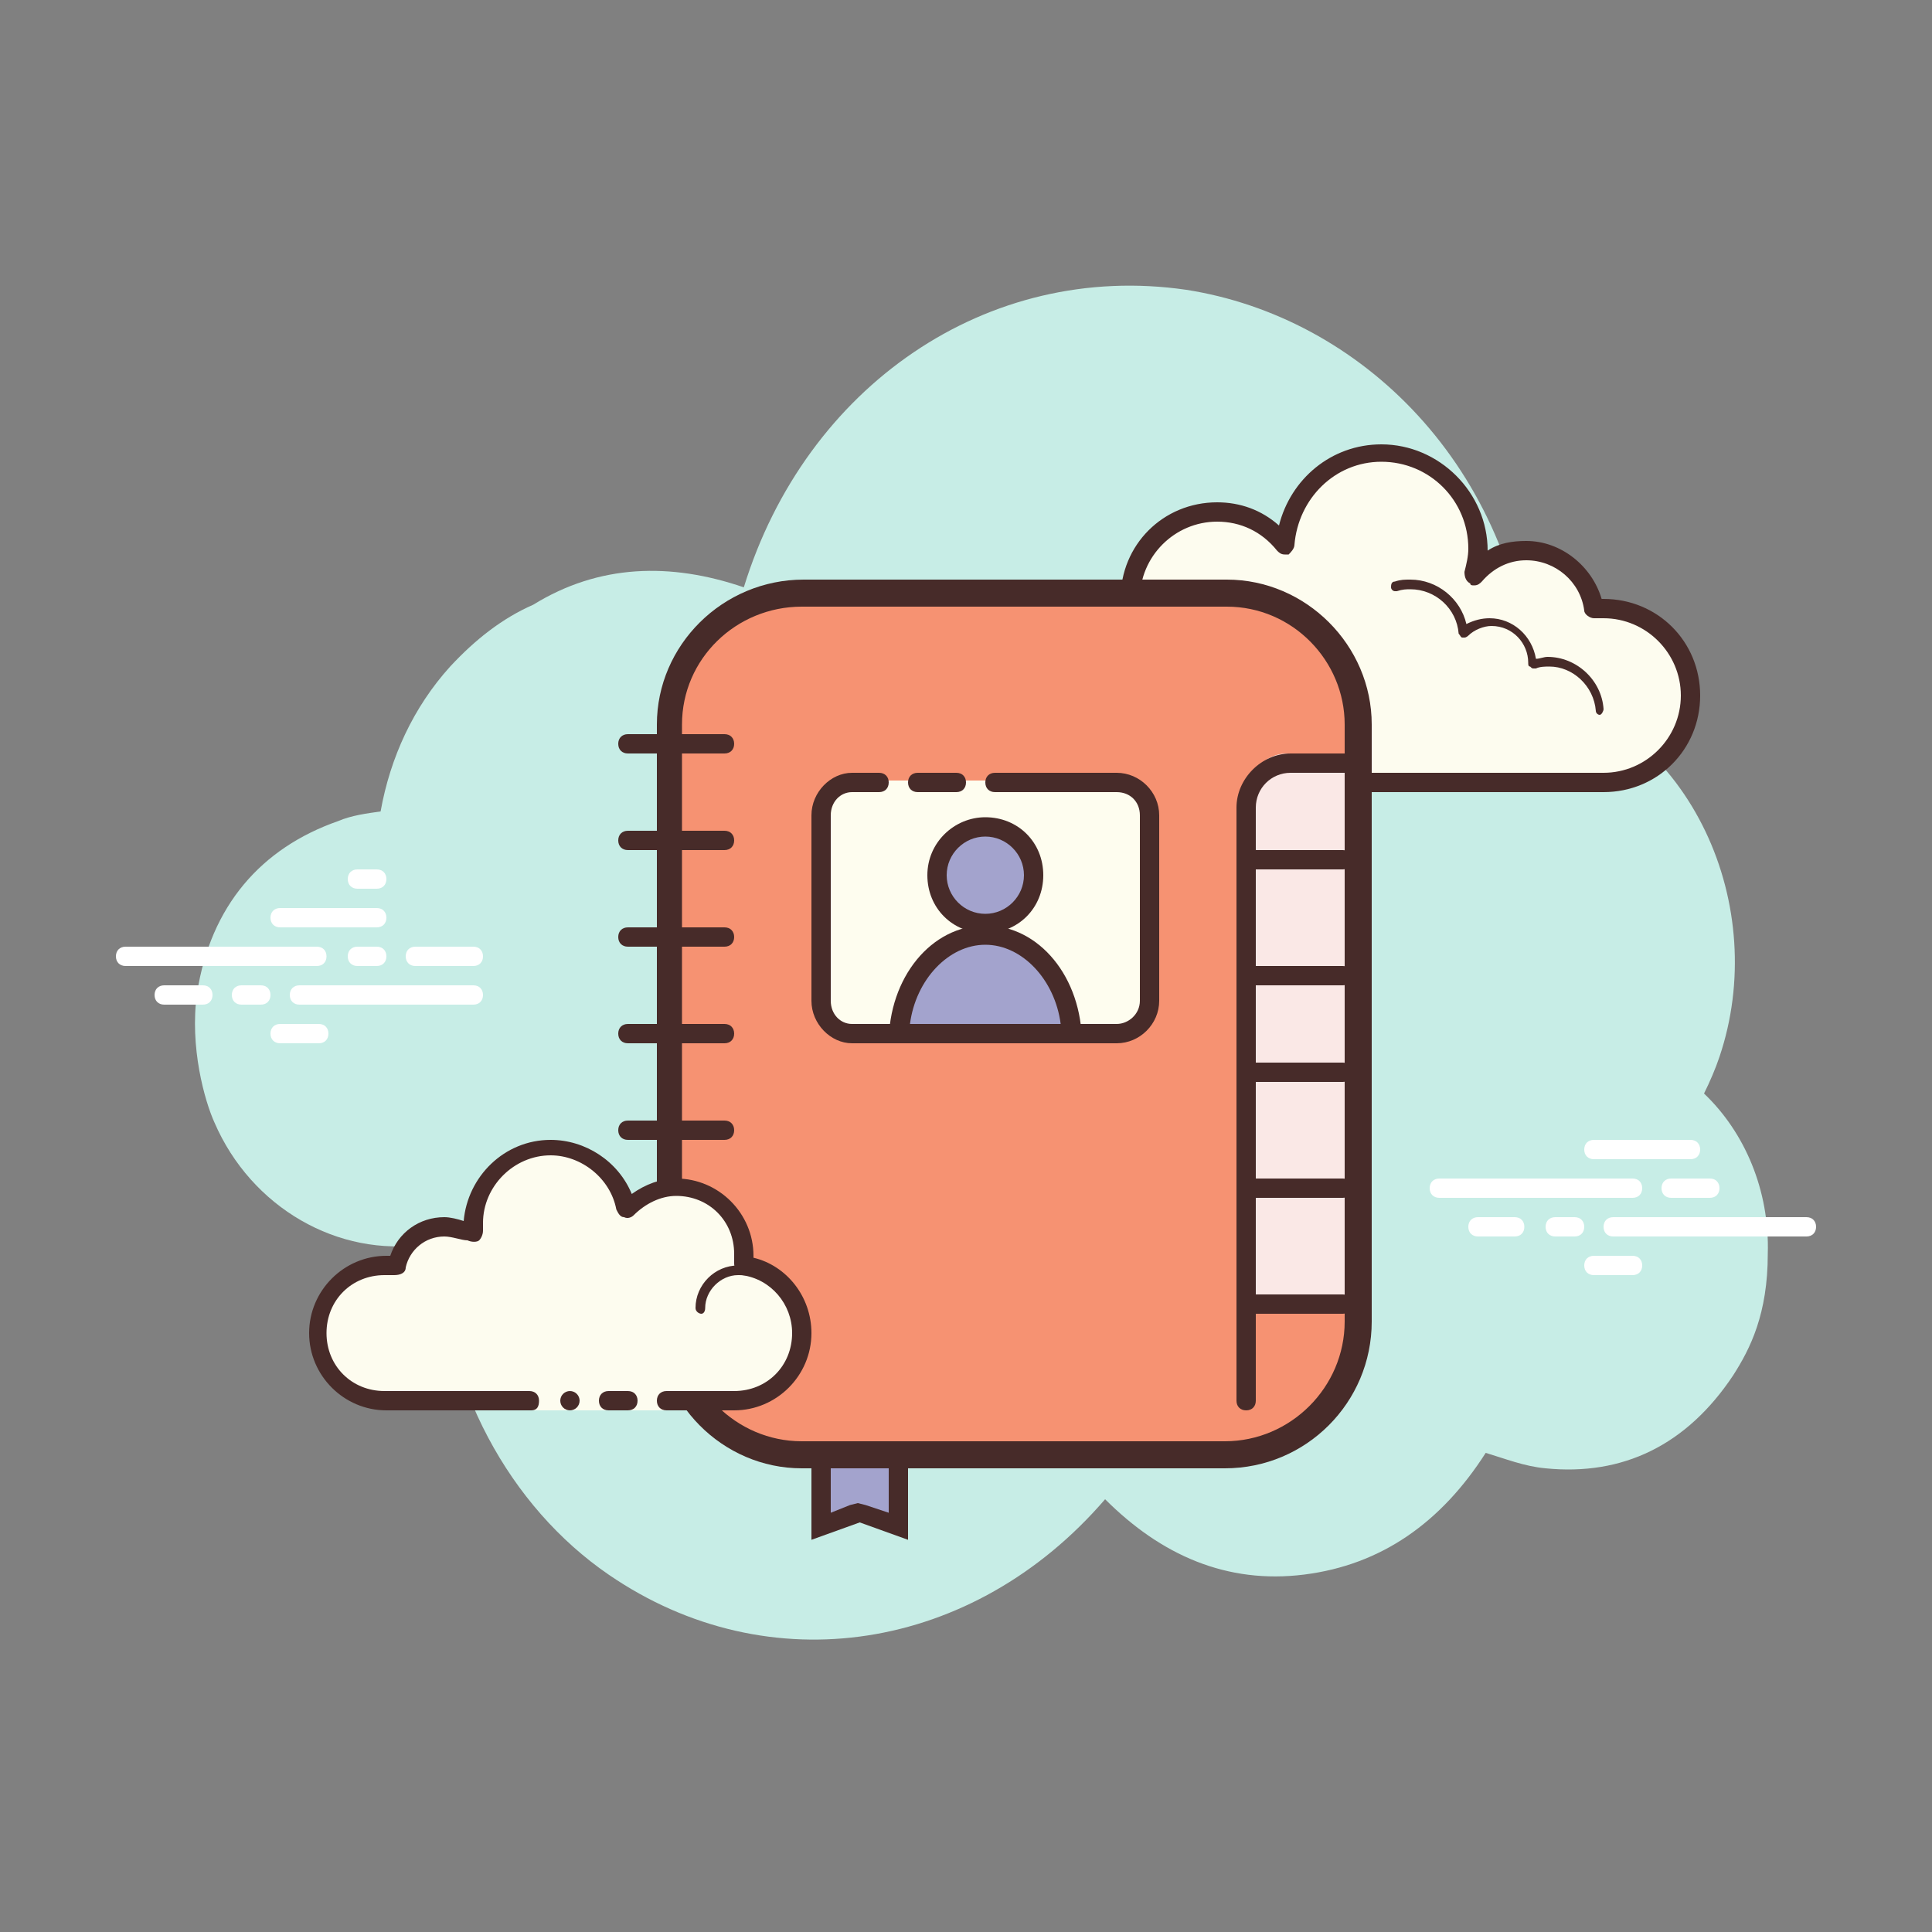 <svg width="164" height="164" viewBox="0 0 164 164" fill="none" xmlns="http://www.w3.org/2000/svg">
<rect x="0" y="0" width="164" height="164" fill="#808080" stroke="none"/>
<path d="M144.648 92.824C145.14 91.84 145.632 90.692 145.96 89.708C150.224 77.08 143.828 61.828 130.052 58.22C128.576 39.524 115.456 26.896 100.696 24.6C83.804 22.14 68.388 32.8 63.14 49.856C56.908 47.724 50.84 47.888 45.264 51.332C42.64 52.48 40.344 54.284 38.212 56.58C35.096 60.024 33.128 64.288 32.308 68.88C31.16 69.044 29.848 69.208 28.7 69.7C22.14 71.996 17.876 76.916 16.728 84.296C16.072 88.888 17.384 93.48 18.204 95.284C21.32 102.5 28.7 106.764 36.08 105.616C36.408 105.616 37.064 105.78 37.228 105.944C37.556 117.588 43.296 127.92 51.66 133.66C65.272 143.008 82.656 140.22 93.808 127.264C98.564 132.02 104.14 134.48 110.7 133.66C117.26 132.84 122.344 129.232 126.116 123.328C127.756 123.82 129.396 124.476 131.2 124.64C137.76 125.296 143.172 122.672 147.108 116.768C148.584 114.472 150.06 111.52 150.06 106.436C150.224 101.024 148.092 96.104 144.648 92.824Z" fill="#C7EDE6"/>
<path d="M138.58 101.68H122.18C121.688 101.68 121.36 101.352 121.36 100.86C121.36 100.368 121.688 100.04 122.18 100.04H138.58C139.072 100.04 139.4 100.368 139.4 100.86C139.4 101.352 139.072 101.68 138.58 101.68ZM145.14 101.68H141.86C141.368 101.68 141.04 101.352 141.04 100.86C141.04 100.368 141.368 100.04 141.86 100.04H145.14C145.632 100.04 145.96 100.368 145.96 100.86C145.96 101.352 145.632 101.68 145.14 101.68ZM153.34 104.96H136.94C136.448 104.96 136.12 104.632 136.12 104.14C136.12 103.648 136.448 103.32 136.94 103.32H153.34C153.832 103.32 154.16 103.648 154.16 104.14C154.16 104.632 153.832 104.96 153.34 104.96ZM133.66 104.96H132.02C131.528 104.96 131.2 104.632 131.2 104.14C131.2 103.648 131.528 103.32 132.02 103.32H133.66C134.152 103.32 134.48 103.648 134.48 104.14C134.48 104.632 134.152 104.96 133.66 104.96ZM128.576 104.96H125.46C124.968 104.96 124.64 104.632 124.64 104.14C124.64 103.648 124.968 103.32 125.46 103.32H128.576C129.068 103.32 129.396 103.648 129.396 104.14C129.396 104.632 129.068 104.96 128.576 104.96ZM143.5 98.4H135.3C134.808 98.4 134.48 98.072 134.48 97.58C134.48 97.088 134.808 96.76 135.3 96.76H143.5C143.992 96.76 144.32 97.088 144.32 97.58C144.32 98.072 143.992 98.4 143.5 98.4ZM138.58 108.24H135.3C134.808 108.24 134.48 107.912 134.48 107.42C134.48 106.928 134.808 106.6 135.3 106.6H138.58C139.072 106.6 139.4 106.928 139.4 107.42C139.4 107.912 139.072 108.24 138.58 108.24ZM26.896 82H10.66C10.168 82 9.84 81.672 9.84 81.18C9.84 80.688 10.168 80.36 10.66 80.36H26.896C27.388 80.36 27.716 80.688 27.716 81.18C27.716 81.672 27.388 82 26.896 82ZM31.98 82H30.34C29.848 82 29.52 81.672 29.52 81.18C29.52 80.688 29.848 80.36 30.34 80.36H31.98C32.472 80.36 32.8 80.688 32.8 81.18C32.8 81.672 32.472 82 31.98 82ZM40.18 85.28H25.42C24.928 85.28 24.6 84.952 24.6 84.46C24.6 83.968 24.928 83.64 25.42 83.64H40.18C40.672 83.64 41 83.968 41 84.46C41 84.952 40.672 85.28 40.18 85.28ZM22.14 85.28H20.5C20.008 85.28 19.68 84.952 19.68 84.46C19.68 83.968 20.008 83.64 20.5 83.64H22.14C22.632 83.64 22.96 83.968 22.96 84.46C22.96 84.952 22.632 85.28 22.14 85.28ZM17.22 85.28H13.94C13.448 85.28 13.12 84.952 13.12 84.46C13.12 83.968 13.448 83.64 13.94 83.64H17.22C17.712 83.64 18.04 83.968 18.04 84.46C18.04 84.952 17.712 85.28 17.22 85.28ZM27.06 88.56H23.78C23.288 88.56 22.96 88.232 22.96 87.74C22.96 87.248 23.288 86.92 23.78 86.92H27.06C27.552 86.92 27.88 87.248 27.88 87.74C27.88 88.232 27.552 88.56 27.06 88.56ZM31.98 73.8C31.652 73.8 30.668 73.8 30.34 73.8C29.848 73.8 29.52 74.128 29.52 74.62C29.52 75.112 29.848 75.44 30.34 75.44C30.668 75.44 31.652 75.44 31.98 75.44C32.472 75.44 32.8 75.112 32.8 74.62C32.8 74.128 32.472 73.8 31.98 73.8ZM31.98 77.08C31.652 77.08 24.108 77.08 23.78 77.08C23.288 77.08 22.96 77.408 22.96 77.9C22.96 78.392 23.288 78.72 23.78 78.72C24.108 78.72 31.652 78.72 31.98 78.72C32.472 78.72 32.8 78.392 32.8 77.9C32.8 77.408 32.472 77.08 31.98 77.08ZM40.18 80.36C39.852 80.36 35.588 80.36 35.26 80.36C34.768 80.36 34.44 80.688 34.44 81.18C34.44 81.672 34.768 82 35.26 82C35.588 82 39.852 82 40.18 82C40.672 82 41 81.672 41 81.18C41 80.688 40.672 80.36 40.18 80.36Z" fill="white"/>
<path d="M106.764 66.42C106.764 66.42 100.86 66.42 96.76 66.42C92.66 66.42 89.38 63.14 89.38 59.04C89.38 55.268 92.332 52.152 96.104 51.66C96.104 51.332 95.94 51.004 95.94 50.84C95.94 46.74 99.22 43.46 103.32 43.46C105.616 43.46 107.748 44.608 109.06 46.248C109.224 41.984 112.832 38.54 117.26 38.54C121.852 38.54 125.46 42.148 125.46 46.74C125.46 47.396 125.296 48.216 125.132 48.872C126.116 47.56 127.756 46.74 129.56 46.74C132.512 46.74 134.808 48.872 135.3 51.824C135.628 51.824 135.956 51.66 136.12 51.66C140.22 51.66 143.5 54.94 143.5 59.04C143.5 63.14 140.22 66.42 136.12 66.42C132.02 66.42 120.54 66.42 120.54 66.42H111.684V67.24H106.764V66.42Z" fill="#FDFCEF"/>
<path d="M117.26 37.72C122.18 37.72 126.28 41.82 126.28 46.74C127.264 46.084 128.412 45.92 129.56 45.92C132.512 45.92 135.136 48.052 135.956 50.84H136.12C140.712 50.84 144.32 54.448 144.32 59.04C144.32 63.632 140.712 67.24 136.12 67.24H111.684C111.192 67.24 110.864 66.912 110.864 66.42C110.864 65.928 111.192 65.6 111.684 65.6H136.12C139.728 65.6 142.68 62.648 142.68 59.04C142.68 55.432 139.728 52.48 136.12 52.48C135.956 52.48 135.792 52.48 135.628 52.48H135.464C135.464 52.48 135.464 52.48 135.3 52.48C134.972 52.48 134.48 52.152 134.48 51.824C134.152 49.364 132.02 47.56 129.56 47.56C128.084 47.56 126.772 48.216 125.788 49.364C125.624 49.528 125.46 49.692 125.132 49.692C124.968 49.692 124.804 49.692 124.804 49.528C124.476 49.364 124.312 49.036 124.312 48.544C124.476 47.888 124.64 47.232 124.64 46.576C124.64 42.476 121.36 39.196 117.26 39.196C113.324 39.196 110.208 42.312 109.88 46.248C109.88 46.576 109.552 46.904 109.388 47.068C109.224 47.068 109.224 47.068 109.06 47.068C108.732 47.068 108.568 46.904 108.404 46.74C107.092 45.1 105.288 44.28 103.32 44.28C99.712 44.28 96.76 47.232 96.76 50.84C96.76 51.004 96.76 51.168 96.76 51.332V51.496C96.76 51.66 96.76 51.988 96.596 52.152C96.432 52.316 96.268 52.48 96.104 52.48C92.66 52.808 90.2 55.596 90.2 59.04C90.2 62.648 93.152 65.6 96.76 65.6H106.764C107.256 65.6 107.584 65.928 107.584 66.42C107.584 66.912 107.256 67.24 106.764 67.24H96.76C92.168 67.24 88.56 63.632 88.56 59.04C88.56 55.104 91.348 51.824 95.12 51.004V50.84C95.12 46.248 98.728 42.64 103.32 42.64C105.288 42.64 107.092 43.296 108.568 44.608C109.552 40.672 112.996 37.72 117.26 37.72Z" fill="#472B29"/>
<path d="M119.72 49.2C122.016 49.2 123.984 50.84 124.476 52.972C125.132 52.644 125.788 52.48 126.444 52.48C128.412 52.48 130.052 53.956 130.38 55.924C130.708 55.924 131.036 55.76 131.364 55.76C133.824 55.76 135.956 57.728 136.12 60.188C136.12 60.352 135.956 60.68 135.792 60.68C135.628 60.68 135.464 60.516 135.464 60.352C135.3 58.22 133.496 56.58 131.528 56.58C131.2 56.58 130.708 56.58 130.38 56.744C130.38 56.744 130.38 56.744 130.216 56.744C130.052 56.744 130.052 56.744 129.888 56.58C129.724 56.58 129.724 56.416 129.724 56.252C129.724 54.612 128.412 53.136 126.608 53.136C125.952 53.136 125.132 53.464 124.64 53.956C124.64 53.956 124.476 54.12 124.312 54.12H124.148C123.984 54.12 123.984 53.956 123.82 53.792C123.656 51.66 121.852 50.02 119.72 50.02C119.392 50.02 119.064 50.02 118.572 50.184C118.572 50.184 118.572 50.184 118.408 50.184C118.244 50.184 118.08 50.02 118.08 49.856C118.08 49.692 118.08 49.364 118.408 49.364C118.9 49.2 119.228 49.2 119.72 49.2ZM96.924 51.66C99.056 51.66 101.024 53.136 101.68 55.268C101.68 55.432 101.68 55.76 101.352 55.76C101.352 55.76 101.352 55.76 101.188 55.76C101.024 55.76 100.86 55.596 100.86 55.432C100.368 53.628 98.728 52.48 96.924 52.48C96.76 52.48 96.596 52.48 96.432 52.48C96.268 52.48 96.104 52.316 96.104 52.152C96.104 51.988 96.268 51.66 96.432 51.66C96.432 51.66 96.76 51.66 96.924 51.66Z" fill="#472B29"/>
<path d="M68.06 123.492C61.828 123.492 56.908 118.408 56.908 112.34V61.664C56.908 55.432 61.992 50.348 68.06 50.348H103.976C110.208 50.348 115.128 55.432 115.128 61.664V112.34C115.128 118.572 110.044 123.492 103.976 123.492H68.06Z" fill="#F69272"/>
<path d="M105.78 110.372V67.732C105.78 65.6 107.42 63.96 109.224 63.96H114.8V110.372H105.78Z" fill="#FAE8E6"/>
<path d="M104.14 51.496C109.716 51.496 114.144 56.088 114.144 61.5V112.176C114.144 117.752 109.552 122.344 103.976 122.344H68.06C62.484 122.344 57.892 117.752 57.892 112.176V61.5C57.892 55.924 62.484 51.496 68.06 51.496H104.14ZM104.14 49.2H68.224C61.336 49.2 55.76 54.776 55.76 61.5V112.176C55.76 119.064 61.336 124.64 68.06 124.64H103.976C110.864 124.64 116.44 119.064 116.44 112.176V61.5C116.44 54.776 110.864 49.2 104.14 49.2Z" fill="#472B29"/>
<path d="M105.78 119.72C105.288 119.72 104.96 119.392 104.96 118.9V68.552C104.96 66.092 107.092 63.96 109.552 63.96H115.62C116.112 63.96 116.44 64.288 116.44 64.78C116.44 65.272 116.112 65.6 115.62 65.6H109.552C107.912 65.6 106.6 66.912 106.6 68.552V118.9C106.6 119.392 106.272 119.72 105.78 119.72Z" fill="#472B29"/>
<path d="M72.324 87.576H94.792C96.268 87.576 97.58 86.264 97.58 84.788V69.044C97.58 67.568 96.268 66.256 94.792 66.256H72.324C70.848 66.256 69.536 67.568 69.536 69.044V84.788C69.7 86.428 70.848 87.576 72.324 87.576Z" fill="#FEFDEF"/>
<path d="M81.18 67.24H77.9C77.408 67.24 77.08 66.912 77.08 66.42C77.08 65.928 77.408 65.6 77.9 65.6H81.18C81.672 65.6 82 65.928 82 66.42C82 66.912 81.672 67.24 81.18 67.24Z" fill="#472B29"/>
<path d="M94.792 88.56H72.324C70.52 88.56 68.88 86.92 68.88 84.952V69.208C68.88 67.24 70.52 65.6 72.324 65.6H74.62C75.112 65.6 75.44 65.928 75.44 66.42C75.44 66.912 75.112 67.24 74.62 67.24H72.324C71.34 67.24 70.52 68.06 70.52 69.208V84.952C70.52 86.1 71.34 86.92 72.324 86.92H94.792C95.776 86.92 96.76 86.1 96.76 84.952V69.208C96.76 68.06 95.94 67.24 94.792 67.24H84.46C83.968 67.24 83.64 66.912 83.64 66.42C83.64 65.928 83.968 65.6 84.46 65.6H94.792C96.76 65.6 98.4 67.24 98.4 69.208V84.952C98.4 86.92 96.76 88.56 94.792 88.56Z" fill="#472B29"/>
<path d="M61.5 63.96H53.3C52.808 63.96 52.48 63.632 52.48 63.14C52.48 62.648 52.808 62.32 53.3 62.32H61.5C61.992 62.32 62.32 62.648 62.32 63.14C62.32 63.632 61.992 63.96 61.5 63.96Z" fill="#472B29"/>
<path d="M113.98 73.8H105.78C105.288 73.8 104.96 73.472 104.96 72.98C104.96 72.488 105.288 72.16 105.78 72.16H113.98C114.472 72.16 114.8 72.488 114.8 72.98C114.8 73.472 114.472 73.8 113.98 73.8Z" fill="#472B29"/>
<path d="M113.98 83.64H105.78C105.288 83.64 104.96 83.312 104.96 82.82C104.96 82.328 105.288 82 105.78 82H113.98C114.472 82 114.8 82.328 114.8 82.82C114.8 83.312 114.472 83.64 113.98 83.64Z" fill="#472B29"/>
<path d="M113.98 91.84H105.78C105.288 91.84 104.96 91.512 104.96 91.02C104.96 90.528 105.288 90.2 105.78 90.2H113.98C114.472 90.2 114.8 90.528 114.8 91.02C114.8 91.512 114.472 91.84 113.98 91.84Z" fill="#472B29"/>
<path d="M113.98 101.68H105.78C105.288 101.68 104.96 101.352 104.96 100.86C104.96 100.368 105.288 100.04 105.78 100.04H113.98C114.472 100.04 114.8 100.368 114.8 100.86C114.8 101.352 114.472 101.68 113.98 101.68Z" fill="#472B29"/>
<path d="M113.98 111.52H105.78C105.288 111.52 104.96 111.192 104.96 110.7C104.96 110.208 105.288 109.88 105.78 109.88H113.98C114.472 109.88 114.8 110.208 114.8 110.7C114.8 111.192 114.472 111.52 113.98 111.52Z" fill="#472B29"/>
<path d="M61.5 72.16H53.3C52.808 72.16 52.48 71.832 52.48 71.34C52.48 70.848 52.808 70.52 53.3 70.52H61.5C61.992 70.52 62.32 70.848 62.32 71.34C62.32 71.832 61.992 72.16 61.5 72.16Z" fill="#472B29"/>
<path d="M61.5 80.36H53.3C52.808 80.36 52.48 80.032 52.48 79.54C52.48 79.048 52.808 78.72 53.3 78.72H61.5C61.992 78.72 62.32 79.048 62.32 79.54C62.32 80.032 61.992 80.36 61.5 80.36Z" fill="#472B29"/>
<path d="M61.5 88.56H53.3C52.808 88.56 52.48 88.232 52.48 87.74C52.48 87.248 52.808 86.92 53.3 86.92H61.5C61.992 86.92 62.32 87.248 62.32 87.74C62.32 88.232 61.992 88.56 61.5 88.56Z" fill="#472B29"/>
<path d="M61.5 96.76H53.3C52.808 96.76 52.48 96.432 52.48 95.94C52.48 95.448 52.808 95.12 53.3 95.12H61.5C61.992 95.12 62.32 95.448 62.32 95.94C62.32 96.432 61.992 96.76 61.5 96.76Z" fill="#472B29"/>
<path d="M61.008 103.32H53.3C52.808 103.32 52.48 102.992 52.48 102.5C52.48 102.008 52.808 101.68 53.3 101.68H61.008C61.5 101.68 61.828 102.008 61.828 102.5C61.828 102.992 61.5 103.32 61.008 103.32Z" fill="#472B29"/>
<path d="M61.008 111.192H53.3C52.808 111.192 52.48 110.864 52.48 110.372C52.48 109.88 52.808 109.552 53.3 109.552H61.008C61.5 109.552 61.828 109.88 61.828 110.372C61.828 110.864 61.5 111.192 61.008 111.192Z" fill="#472B29"/>
<path d="M83.64 78.228C81.344 78.228 79.54 76.424 79.54 74.128C79.54 71.832 81.344 70.028 83.64 70.028C85.936 70.028 87.74 71.832 87.74 74.128C87.74 76.424 85.936 78.228 83.64 78.228Z" fill="#A3A3CD"/>
<path d="M83.64 71.012C85.444 71.012 86.92 72.488 86.92 74.292C86.92 76.096 85.444 77.572 83.64 77.572C81.836 77.572 80.36 76.096 80.36 74.292C80.36 72.488 81.836 71.012 83.64 71.012ZM83.64 69.372C81.016 69.372 78.72 71.504 78.72 74.292C78.72 77.08 80.852 79.212 83.64 79.212C86.428 79.212 88.56 77.08 88.56 74.292C88.56 71.504 86.428 69.372 83.64 69.372Z" fill="#472B29"/>
<path d="M76.26 87.74C76.588 83.148 79.704 79.376 83.64 79.376C87.576 79.376 90.692 82.984 91.02 87.74H76.26Z" fill="#A3A3CD"/>
<path d="M83.64 80.196C86.756 80.196 89.544 83.148 90.036 86.92H77.244C77.736 83.148 80.524 80.196 83.64 80.196ZM83.64 78.556C79.048 78.556 75.44 82.984 75.44 88.56H91.84C91.84 82.984 88.232 78.556 83.64 78.556Z" fill="#472B29"/>
<path d="M72.98 128.248L69.7 129.56V123.82H76.26V129.56L72.98 128.248Z" fill="#A3A3CD"/>
<path d="M75.44 124.64V128.412L73.472 127.756L72.816 127.592L72.16 127.756L70.52 128.412V124.64H75.44ZM77.08 123H68.88V130.708L72.98 129.232L77.08 130.708V123Z" fill="#472B29"/>
<path d="M56.58 118.9C56.58 118.9 59.204 118.9 62.32 118.9C65.436 118.9 68.06 116.276 68.06 113.16C68.06 110.208 65.928 107.912 62.976 107.42C62.976 107.092 63.14 106.764 63.14 106.6C63.14 103.484 60.516 100.86 57.4 100.86C55.76 100.86 54.12 101.68 53.136 102.828C52.48 99.876 49.856 97.58 46.74 97.58C43.132 97.58 40.18 100.532 40.18 104.14C40.18 104.468 40.18 104.796 40.344 105.124C39.688 104.632 38.704 104.14 37.72 104.14C35.752 104.14 34.112 105.616 33.62 107.584C33.292 107.584 32.964 107.42 32.8 107.42C29.684 107.42 27.06 110.044 27.06 113.16C27.06 116.276 29.684 118.9 32.8 118.9C35.916 118.9 45.1 118.9 45.1 118.9V119.72H56.58V118.9Z" fill="#FDFCEF"/>
<path d="M59.532 111.52C59.368 111.52 59.04 111.356 59.04 111.028C59.04 109.06 60.68 107.42 62.648 107.42C62.648 107.42 63.796 107.42 64.616 107.584C64.78 107.584 64.944 107.912 64.944 108.076C64.944 108.24 64.616 108.404 64.452 108.404C63.796 108.24 62.648 108.24 62.648 108.24C61.172 108.24 59.86 109.552 59.86 111.028C59.86 111.356 59.696 111.52 59.532 111.52ZM48.38 118.08C48.163 118.08 47.954 118.166 47.8 118.32C47.646 118.474 47.56 118.683 47.56 118.9C47.56 119.117 47.646 119.326 47.8 119.48C47.954 119.634 48.163 119.72 48.38 119.72C48.597 119.72 48.806 119.634 48.96 119.48C49.114 119.326 49.2 119.117 49.2 118.9C49.2 118.683 49.114 118.474 48.96 118.32C48.806 118.166 48.597 118.08 48.38 118.08Z" fill="#472B29"/>
<path d="M62.32 119.72H56.58C56.088 119.72 55.76 119.392 55.76 118.9C55.76 118.408 56.088 118.08 56.58 118.08H62.32C65.108 118.08 67.24 115.948 67.24 113.16C67.24 110.7 65.436 108.568 62.976 108.24C62.812 108.24 62.484 108.076 62.484 107.912C62.484 107.748 62.32 107.584 62.32 107.256C62.32 106.928 62.32 106.764 62.32 106.436C62.32 103.648 60.188 101.516 57.4 101.516C56.088 101.516 54.776 102.172 53.792 103.156C53.628 103.32 53.3 103.484 52.972 103.32C52.644 103.32 52.48 102.992 52.316 102.664C51.824 100.04 49.364 98.072 46.74 98.072C43.624 98.072 41 100.696 41 103.812C41 103.976 41 104.304 41 104.468C41 104.796 40.836 105.124 40.672 105.288C40.508 105.452 40.016 105.452 39.688 105.288C39.196 105.288 38.376 104.96 37.72 104.96C36.08 104.96 34.768 106.108 34.44 107.584C34.44 108.076 33.948 108.24 33.456 108.24C33.128 108.24 32.964 108.24 32.636 108.24C29.848 108.24 27.716 110.372 27.716 113.16C27.716 115.948 29.848 118.08 32.636 118.08H44.936C45.428 118.08 45.756 118.408 45.756 118.9C45.756 119.392 45.592 119.72 45.1 119.72H32.8C29.192 119.72 26.24 116.768 26.24 113.16C26.24 109.552 29.192 106.6 32.8 106.6C32.964 106.6 32.964 106.6 33.128 106.6C33.784 104.632 35.588 103.32 37.72 103.32C38.212 103.32 38.868 103.484 39.36 103.648C39.688 99.876 42.804 96.76 46.74 96.76C49.692 96.76 52.48 98.564 53.628 101.352C54.776 100.532 56.088 100.04 57.4 100.04C61.008 100.04 63.96 102.992 63.96 106.6V106.764C66.748 107.42 68.88 110.044 68.88 113.16C68.88 116.768 65.928 119.72 62.32 119.72Z" fill="#472B29"/>
<path d="M53.3 118.08C52.972 118.08 51.988 118.08 51.66 118.08C51.168 118.08 50.84 118.408 50.84 118.9C50.84 119.392 51.168 119.72 51.66 119.72C51.988 119.72 52.972 119.72 53.3 119.72C53.792 119.72 54.12 119.392 54.12 118.9C54.12 118.408 53.792 118.08 53.3 118.08Z" fill="#472B29"/>
</svg>
